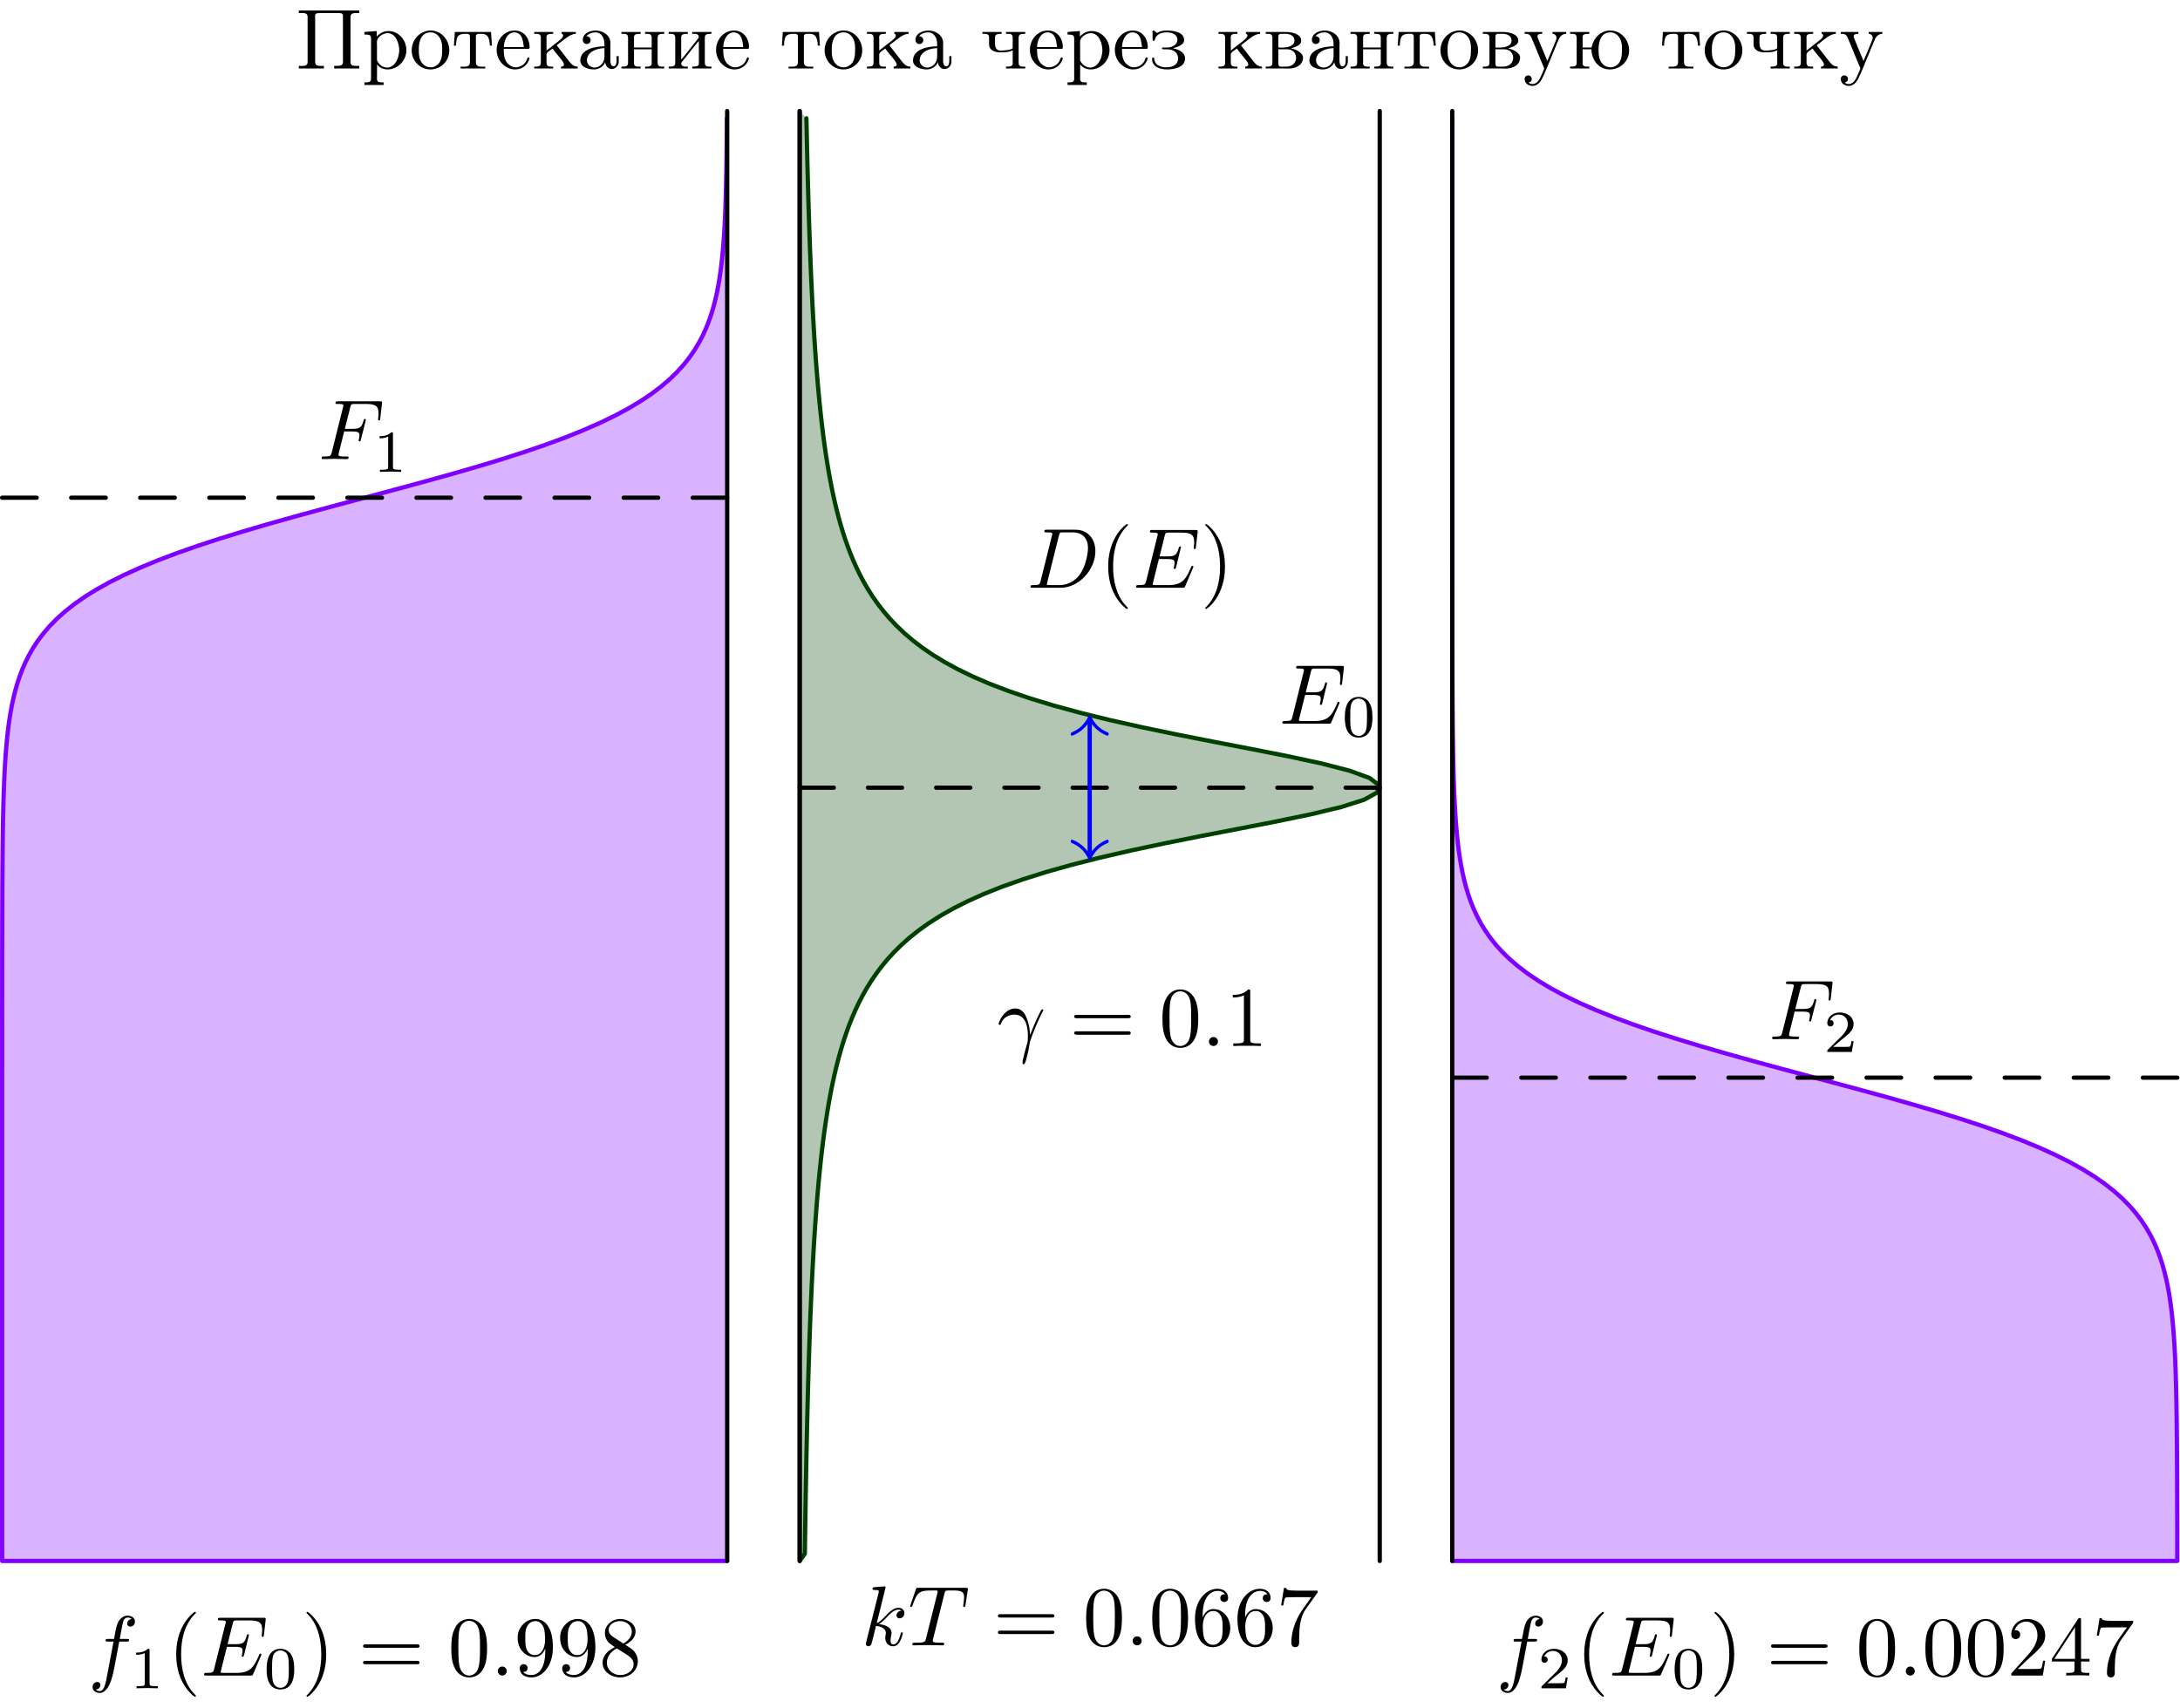 <?xml version='1.0' encoding='UTF-8'?>
<!-- This file was generated by dvisvgm 2.13.1 -->
<svg version='1.1' xmlns='http://www.w3.org/2000/svg' xmlns:xlink='http://www.w3.org/1999/xlink' width='255.618pt' height='200.343pt' viewBox='56.659 236.965 255.618 200.343'>
<defs>
<path id='g2-40' d='M3.298 2.391C3.298 2.361 3.298 2.341 3.128 2.172C1.883 .917 1.564-.966 1.564-2.491C1.564-4.224 1.943-5.958 3.168-7.203C3.298-7.323 3.298-7.342 3.298-7.372C3.298-7.442 3.258-7.472 3.198-7.472C3.098-7.472 2.202-6.795 1.614-5.529C1.106-4.433 .986-3.328 .986-2.491C.986-1.714 1.096-.508 1.644 .618C2.242 1.843 3.098 2.491 3.198 2.491C3.258 2.491 3.298 2.461 3.298 2.391Z'/>
<path id='g2-41' d='M2.879-2.491C2.879-3.268 2.77-4.473 2.222-5.599C1.624-6.824 .767-7.472 .667-7.472C.608-7.472 .568-7.432 .568-7.372C.568-7.342 .568-7.323 .757-7.143C1.733-6.157 2.301-4.573 2.301-2.491C2.301-.787 1.933 .966 .697 2.222C.568 2.341 .568 2.361 .568 2.391C.568 2.451 .608 2.491 .667 2.491C.767 2.491 1.664 1.813 2.252 .548C2.76-.548 2.879-1.654 2.879-2.491Z'/>
<path id='g2-48' d='M4.583-3.188C4.583-3.985 4.533-4.782 4.184-5.519C3.726-6.476 2.909-6.635 2.491-6.635C1.893-6.635 1.166-6.376 .757-5.45C.438-4.762 .389-3.985 .389-3.188C.389-2.441 .428-1.544 .837-.787C1.265 .02 1.993 .219 2.481 .219C3.019 .219 3.776 .01 4.214-.936C4.533-1.624 4.583-2.401 4.583-3.188ZM2.481 0C2.092 0 1.504-.249 1.325-1.205C1.215-1.803 1.215-2.72 1.215-3.308C1.215-3.945 1.215-4.603 1.295-5.141C1.484-6.326 2.232-6.416 2.481-6.416C2.809-6.416 3.467-6.237 3.656-5.25C3.756-4.692 3.756-3.935 3.756-3.308C3.756-2.56 3.756-1.883 3.646-1.245C3.497-.299 2.929 0 2.481 0Z'/>
<path id='g2-49' d='M2.929-6.376C2.929-6.615 2.929-6.635 2.7-6.635C2.082-5.998 1.205-5.998 .887-5.998V-5.689C1.086-5.689 1.674-5.689 2.192-5.948V-.787C2.192-.428 2.162-.309 1.265-.309H.946V0C1.295-.03 2.162-.03 2.56-.03S3.826-.03 4.174 0V-.309H3.856C2.959-.309 2.929-.418 2.929-.787V-6.376Z'/>
<path id='g2-50' d='M1.265-.767L2.321-1.793C3.875-3.168 4.473-3.706 4.473-4.702C4.473-5.838 3.577-6.635 2.361-6.635C1.235-6.635 .498-5.719 .498-4.832C.498-4.274 .996-4.274 1.026-4.274C1.196-4.274 1.544-4.394 1.544-4.802C1.544-5.061 1.365-5.32 1.016-5.32C.936-5.32 .917-5.32 .887-5.31C1.116-5.958 1.654-6.326 2.232-6.326C3.138-6.326 3.567-5.519 3.567-4.702C3.567-3.905 3.068-3.118 2.521-2.501L.608-.369C.498-.259 .498-.239 .498 0H4.194L4.473-1.733H4.224C4.174-1.435 4.105-.996 4.005-.847C3.935-.767 3.278-.767 3.059-.767H1.265Z'/>
<path id='g2-52' d='M2.929-1.644V-.777C2.929-.418 2.909-.309 2.172-.309H1.963V0C2.371-.03 2.889-.03 3.308-.03S4.254-.03 4.663 0V-.309H4.453C3.716-.309 3.696-.418 3.696-.777V-1.644H4.692V-1.953H3.696V-6.486C3.696-6.685 3.696-6.745 3.537-6.745C3.447-6.745 3.417-6.745 3.337-6.625L.279-1.953V-1.644H2.929ZM2.989-1.953H.558L2.989-5.669V-1.953Z'/>
<path id='g2-54' d='M1.315-3.268V-3.507C1.315-6.027 2.55-6.386 3.059-6.386C3.298-6.386 3.716-6.326 3.935-5.988C3.786-5.988 3.387-5.988 3.387-5.539C3.387-5.23 3.626-5.081 3.846-5.081C4.005-5.081 4.304-5.171 4.304-5.559C4.304-6.157 3.866-6.635 3.039-6.635C1.763-6.635 .418-5.35 .418-3.148C.418-.488 1.574 .219 2.501 .219C3.606 .219 4.553-.717 4.553-2.032C4.553-3.298 3.666-4.254 2.56-4.254C1.883-4.254 1.514-3.746 1.315-3.268ZM2.501-.06C1.873-.06 1.574-.658 1.514-.807C1.335-1.275 1.335-2.072 1.335-2.252C1.335-3.029 1.654-4.025 2.55-4.025C2.71-4.025 3.168-4.025 3.477-3.407C3.656-3.039 3.656-2.531 3.656-2.042C3.656-1.564 3.656-1.066 3.487-.707C3.188-.11 2.73-.06 2.501-.06Z'/>
<path id='g2-55' d='M4.742-6.067C4.832-6.187 4.832-6.207 4.832-6.416H2.411C1.196-6.416 1.176-6.545 1.136-6.735H.887L.558-4.682H.807C.837-4.842 .927-5.469 1.056-5.589C1.126-5.649 1.903-5.649 2.032-5.649H4.095C3.985-5.489 3.198-4.403 2.979-4.075C2.082-2.73 1.753-1.345 1.753-.329C1.753-.229 1.753 .219 2.212 .219S2.67-.229 2.67-.329V-.837C2.67-1.385 2.7-1.933 2.78-2.471C2.819-2.7 2.959-3.557 3.397-4.174L4.742-6.067Z'/>
<path id='g2-56' d='M1.624-4.553C1.166-4.852 1.126-5.191 1.126-5.36C1.126-5.968 1.773-6.386 2.481-6.386C3.208-6.386 3.846-5.868 3.846-5.151C3.846-4.583 3.457-4.105 2.859-3.756L1.624-4.553ZM3.078-3.606C3.796-3.975 4.284-4.493 4.284-5.151C4.284-6.067 3.397-6.635 2.491-6.635C1.494-6.635 .687-5.898 .687-4.971C.687-4.792 .707-4.344 1.126-3.875C1.235-3.756 1.604-3.507 1.853-3.337C1.275-3.049 .418-2.491 .418-1.504C.418-.448 1.435 .219 2.481 .219C3.606 .219 4.553-.608 4.553-1.674C4.553-2.032 4.443-2.481 4.065-2.899C3.875-3.108 3.716-3.208 3.078-3.606ZM2.082-3.188L3.308-2.411C3.587-2.222 4.055-1.923 4.055-1.315C4.055-.578 3.308-.06 2.491-.06C1.634-.06 .917-.677 .917-1.504C.917-2.082 1.235-2.72 2.082-3.188Z'/>
<path id='g2-57' d='M3.656-3.168V-2.849C3.656-.518 2.62-.06 2.042-.06C1.873-.06 1.335-.08 1.066-.418C1.504-.418 1.584-.707 1.584-.877C1.584-1.186 1.345-1.335 1.126-1.335C.966-1.335 .667-1.245 .667-.857C.667-.189 1.205 .219 2.052 .219C3.337 .219 4.553-1.136 4.553-3.278C4.553-5.958 3.407-6.635 2.521-6.635C1.973-6.635 1.484-6.456 1.056-6.007C.648-5.559 .418-5.141 .418-4.394C.418-3.148 1.295-2.172 2.411-2.172C3.019-2.172 3.427-2.59 3.656-3.168ZM2.421-2.401C2.262-2.401 1.803-2.401 1.494-3.029C1.315-3.397 1.315-3.895 1.315-4.384C1.315-4.922 1.315-5.39 1.524-5.758C1.793-6.257 2.172-6.386 2.521-6.386C2.979-6.386 3.308-6.047 3.477-5.599C3.597-5.28 3.636-4.653 3.636-4.194C3.636-3.367 3.298-2.401 2.421-2.401Z'/>
<path id='g2-61' d='M6.844-3.258C6.994-3.258 7.183-3.258 7.183-3.457S6.994-3.656 6.854-3.656H.887C.747-3.656 .558-3.656 .558-3.457S.747-3.258 .897-3.258H6.844ZM6.854-1.325C6.994-1.325 7.183-1.325 7.183-1.524S6.994-1.724 6.844-1.724H.897C.747-1.724 .558-1.724 .558-1.524S.747-1.325 .887-1.325H6.854Z'/>
<path id='g3-48' d='M3.599-2.225C3.599-2.992 3.508-3.543 3.187-4.031C2.971-4.352 2.538-4.631 1.981-4.631C.363-4.631 .363-2.727 .363-2.225S.363 .139 1.981 .139S3.599-1.723 3.599-2.225ZM1.981-.056C1.66-.056 1.234-.244 1.095-.816C.997-1.227 .997-1.799 .997-2.315C.997-2.824 .997-3.354 1.102-3.738C1.248-4.289 1.695-4.435 1.981-4.435C2.357-4.435 2.72-4.205 2.845-3.801C2.957-3.424 2.964-2.922 2.964-2.315C2.964-1.799 2.964-1.283 2.873-.844C2.734-.209 2.26-.056 1.981-.056Z'/>
<path id='g3-49' d='M2.336-4.435C2.336-4.624 2.322-4.631 2.127-4.631C1.681-4.191 1.046-4.184 .76-4.184V-3.933C.928-3.933 1.388-3.933 1.771-4.129V-.572C1.771-.342 1.771-.251 1.074-.251H.809V0C.934-.007 1.792-.028 2.05-.028C2.267-.028 3.145-.007 3.299 0V-.251H3.034C2.336-.251 2.336-.342 2.336-.572V-4.435Z'/>
<path id='g3-50' d='M3.522-1.269H3.285C3.264-1.116 3.194-.704 3.103-.635C3.048-.593 2.511-.593 2.413-.593H1.13C1.862-1.241 2.106-1.437 2.525-1.764C3.041-2.176 3.522-2.608 3.522-3.271C3.522-4.115 2.783-4.631 1.89-4.631C1.025-4.631 .439-4.024 .439-3.382C.439-3.027 .739-2.992 .809-2.992C.976-2.992 1.179-3.11 1.179-3.361C1.179-3.487 1.13-3.731 .767-3.731C.983-4.226 1.458-4.38 1.785-4.38C2.483-4.38 2.845-3.836 2.845-3.271C2.845-2.664 2.413-2.183 2.19-1.932L.509-.272C.439-.209 .439-.195 .439 0H3.313L3.522-1.269Z'/>
<path id='g1-13' d='M.408-2.531C.797-3.676 1.883-3.686 1.993-3.686C3.497-3.686 3.606-1.943 3.606-1.156C3.606-.548 3.557-.379 3.487-.179C3.268 .548 2.969 1.704 2.969 1.963C2.969 2.072 3.019 2.142 3.098 2.142C3.228 2.142 3.308 1.923 3.417 1.544C3.646 .707 3.746 .139 3.786-.169C3.806-.299 3.826-.428 3.866-.558C4.184-1.544 4.822-3.029 5.22-3.816C5.29-3.935 5.41-4.154 5.41-4.194C5.41-4.294 5.31-4.294 5.29-4.294C5.26-4.294 5.2-4.294 5.171-4.224C4.653-3.278 4.254-2.281 3.856-1.275C3.846-1.584 3.836-2.341 3.447-3.308C3.208-3.915 2.809-4.403 2.122-4.403C.877-4.403 .179-2.889 .179-2.58C.179-2.481 .269-2.481 .369-2.481L.408-2.531Z'/>
<path id='g1-58' d='M1.913-.528C1.913-.817 1.674-1.056 1.385-1.056S.857-.817 .857-.528S1.096 0 1.385 0S1.913-.239 1.913-.528Z'/>
<path id='g1-68' d='M1.584-.777C1.484-.389 1.465-.309 .677-.309C.508-.309 .399-.309 .399-.12C.399 0 .488 0 .677 0H3.975C6.047 0 8.01-2.102 8.01-4.284C8.01-5.689 7.163-6.804 5.669-6.804H2.321C2.132-6.804 2.022-6.804 2.022-6.615C2.022-6.496 2.112-6.496 2.311-6.496C2.441-6.496 2.62-6.486 2.74-6.476C2.899-6.456 2.959-6.426 2.959-6.316C2.959-6.276 2.949-6.247 2.919-6.127L1.584-.777ZM3.736-6.117C3.826-6.466 3.846-6.496 4.274-6.496H5.34C6.316-6.496 7.143-5.968 7.143-4.653C7.143-4.164 6.944-2.531 6.097-1.435C5.808-1.066 5.021-.309 3.796-.309H2.67C2.531-.309 2.511-.309 2.451-.319C2.351-.329 2.321-.339 2.321-.418C2.321-.448 2.321-.468 2.371-.648L3.736-6.117Z'/>
<path id='g1-69' d='M7.054-2.321C7.073-2.371 7.103-2.441 7.103-2.461C7.103-2.471 7.103-2.57 6.984-2.57C6.894-2.57 6.874-2.511 6.854-2.451C6.207-.976 5.838-.309 4.134-.309H2.68C2.54-.309 2.521-.309 2.461-.319C2.361-.329 2.331-.339 2.331-.418C2.331-.448 2.331-.468 2.381-.648L3.059-3.367H4.045C4.892-3.367 4.892-3.158 4.892-2.909C4.892-2.839 4.892-2.72 4.822-2.421C4.802-2.371 4.792-2.341 4.792-2.311C4.792-2.262 4.832-2.202 4.922-2.202C5.001-2.202 5.031-2.252 5.071-2.401L5.639-4.732C5.639-4.792 5.589-4.842 5.519-4.842C5.43-4.842 5.41-4.782 5.38-4.663C5.171-3.905 4.991-3.676 4.075-3.676H3.138L3.736-6.077C3.826-6.426 3.836-6.466 4.274-6.466H5.679C6.894-6.466 7.193-6.177 7.193-5.36C7.193-5.121 7.193-5.101 7.153-4.832C7.153-4.772 7.143-4.702 7.143-4.653S7.173-4.533 7.263-4.533C7.372-4.533 7.382-4.593 7.402-4.782L7.601-6.506C7.631-6.775 7.582-6.775 7.333-6.775H2.301C2.102-6.775 2.002-6.775 2.002-6.575C2.002-6.466 2.092-6.466 2.281-6.466C2.65-6.466 2.929-6.466 2.929-6.286C2.929-6.247 2.929-6.227 2.879-6.047L1.564-.777C1.465-.389 1.445-.309 .658-.309C.488-.309 .379-.309 .379-.12C.379 0 .468 0 .658 0H5.828C6.057 0 6.067-.01 6.137-.169L7.054-2.321Z'/>
<path id='g1-70' d='M3.019-3.238H3.985C4.732-3.238 4.812-3.078 4.812-2.79C4.812-2.72 4.812-2.6 4.742-2.301C4.722-2.252 4.712-2.212 4.712-2.192C4.712-2.112 4.772-2.072 4.832-2.072C4.932-2.072 4.932-2.102 4.981-2.281L5.529-4.443C5.559-4.553 5.559-4.573 5.559-4.603C5.559-4.623 5.539-4.712 5.44-4.712S5.33-4.663 5.29-4.503C5.081-3.726 4.852-3.547 4.005-3.547H3.098L3.736-6.077C3.826-6.426 3.836-6.466 4.274-6.466H5.589C6.814-6.466 7.044-6.137 7.044-5.37C7.044-5.141 7.044-5.101 7.014-4.832C6.994-4.702 6.994-4.682 6.994-4.653C6.994-4.603 7.024-4.533 7.113-4.533C7.223-4.533 7.233-4.593 7.253-4.782L7.452-6.506C7.482-6.775 7.432-6.775 7.183-6.775H2.301C2.102-6.775 2.002-6.775 2.002-6.575C2.002-6.466 2.092-6.466 2.281-6.466C2.65-6.466 2.929-6.466 2.929-6.286C2.929-6.247 2.929-6.227 2.879-6.047L1.564-.777C1.465-.389 1.445-.309 .658-.309C.488-.309 .379-.309 .379-.12C.379 0 .498 0 .528 0C.817 0 1.554-.03 1.843-.03C2.172-.03 2.999 0 3.328 0C3.417 0 3.537 0 3.537-.189C3.537-.269 3.477-.289 3.477-.299C3.447-.309 3.427-.309 3.198-.309C2.979-.309 2.929-.309 2.68-.329C2.391-.359 2.361-.399 2.361-.528C2.361-.548 2.361-.608 2.401-.757L3.019-3.238Z'/>
<path id='g1-84' d='M4.254-6.047C4.324-6.326 4.364-6.386 4.483-6.416C4.573-6.436 4.902-6.436 5.111-6.436C6.117-6.436 6.565-6.396 6.565-5.619C6.565-5.469 6.526-5.081 6.486-4.822C6.476-4.782 6.456-4.663 6.456-4.633C6.456-4.573 6.486-4.503 6.575-4.503C6.685-4.503 6.705-4.583 6.725-4.732L6.994-6.466C7.004-6.506 7.014-6.605 7.014-6.635C7.014-6.745 6.914-6.745 6.745-6.745H1.215C.976-6.745 .966-6.735 .897-6.545L.299-4.792C.289-4.772 .239-4.633 .239-4.613C.239-4.553 .289-4.503 .359-4.503C.458-4.503 .468-4.553 .528-4.712C1.066-6.257 1.325-6.436 2.8-6.436H3.188C3.467-6.436 3.467-6.396 3.467-6.316C3.467-6.257 3.437-6.137 3.427-6.107L2.092-.787C2.002-.418 1.973-.309 .907-.309C.548-.309 .488-.309 .488-.12C.488 0 .598 0 .658 0C.927 0 1.205-.02 1.474-.02C1.753-.02 2.042-.03 2.321-.03S2.879-.02 3.148-.02C3.437-.02 3.736 0 4.015 0C4.115 0 4.234 0 4.234-.199C4.234-.309 4.154-.309 3.895-.309C3.646-.309 3.517-.309 3.258-.329C2.969-.359 2.889-.389 2.889-.548C2.889-.558 2.889-.608 2.929-.757L4.254-6.047Z'/>
<path id='g1-102' d='M3.656-3.985H4.513C4.712-3.985 4.812-3.985 4.812-4.184C4.812-4.294 4.712-4.294 4.543-4.294H3.716L3.925-5.43C3.965-5.639 4.105-6.346 4.164-6.466C4.254-6.655 4.423-6.804 4.633-6.804C4.672-6.804 4.932-6.804 5.121-6.625C4.682-6.585 4.583-6.237 4.583-6.087C4.583-5.858 4.762-5.738 4.951-5.738C5.21-5.738 5.499-5.958 5.499-6.336C5.499-6.795 5.041-7.024 4.633-7.024C4.294-7.024 3.666-6.844 3.367-5.858C3.308-5.649 3.278-5.549 3.039-4.294H2.351C2.162-4.294 2.052-4.294 2.052-4.105C2.052-3.985 2.142-3.985 2.331-3.985H2.989L2.242-.05C2.062 .917 1.893 1.823 1.375 1.823C1.335 1.823 1.086 1.823 .897 1.644C1.355 1.614 1.445 1.255 1.445 1.106C1.445 .877 1.265 .757 1.076 .757C.817 .757 .528 .976 .528 1.355C.528 1.803 .966 2.042 1.375 2.042C1.923 2.042 2.321 1.455 2.501 1.076C2.819 .448 3.049-.757 3.059-.827L3.656-3.985Z'/>
<path id='g1-107' d='M2.859-6.804C2.859-6.814 2.859-6.914 2.73-6.914C2.501-6.914 1.773-6.834 1.514-6.814C1.435-6.804 1.325-6.795 1.325-6.615C1.325-6.496 1.415-6.496 1.564-6.496C2.042-6.496 2.062-6.426 2.062-6.326L2.032-6.127L.588-.389C.548-.249 .548-.229 .548-.169C.548 .06 .747 .11 .837 .11C.966 .11 1.116 .02 1.176-.1C1.225-.189 1.674-2.032 1.733-2.281C2.072-2.252 2.889-2.092 2.889-1.435C2.889-1.365 2.889-1.325 2.859-1.225C2.839-1.106 2.819-.986 2.819-.877C2.819-.289 3.218 .11 3.736 .11C4.035 .11 4.304-.05 4.523-.418C4.772-.857 4.882-1.405 4.882-1.425C4.882-1.524 4.792-1.524 4.762-1.524C4.663-1.524 4.653-1.484 4.623-1.345C4.423-.618 4.194-.11 3.756-.11C3.567-.11 3.437-.219 3.437-.578C3.437-.747 3.477-.976 3.517-1.136C3.557-1.305 3.557-1.345 3.557-1.445C3.557-2.092 2.929-2.381 2.082-2.491C2.391-2.67 2.71-2.989 2.939-3.228C3.417-3.756 3.875-4.184 4.364-4.184C4.423-4.184 4.433-4.184 4.453-4.174C4.573-4.154 4.583-4.154 4.663-4.095C4.682-4.085 4.682-4.075 4.702-4.055C4.224-4.025 4.134-3.636 4.134-3.517C4.134-3.357 4.244-3.168 4.513-3.168C4.772-3.168 5.061-3.387 5.061-3.776C5.061-4.075 4.832-4.403 4.384-4.403C4.105-4.403 3.646-4.324 2.929-3.527C2.59-3.148 2.202-2.75 1.823-2.6L2.859-6.804Z'/>
<path id='g0-207' d='M.329-6.814V-6.506C.458-6.506 .588-6.516 .707-6.516C1.066-6.516 1.355-6.466 1.355-6.067V-.747C1.355-.369 1.026-.309 .687-.309C.558-.309 .438-.319 .329-.319V-.01H3.268V-.319C3.148-.319 3.019-.309 2.899-.309C2.55-.309 2.242-.359 2.242-.747V-5.988C2.242-6.047 2.232-6.107 2.232-6.167C2.232-6.466 2.421-6.506 2.76-6.506H5.151C5.34-6.486 5.499-6.456 5.499-6.167V-.757C5.499-.359 5.161-.319 4.782-.319H4.473V-.01H7.412V-.319C7.293-.319 7.163-.309 7.044-.309C6.695-.309 6.386-.359 6.386-.747V-6.067C6.386-6.456 6.705-6.516 7.044-6.516C7.173-6.516 7.303-6.506 7.412-6.506V-6.814H.329Z'/>
<path id='g0-224' d='M1.116-3.796C1.365-4.105 1.803-4.244 2.172-4.244C2.909-4.244 3.238-3.577 3.238-2.869V-2.61C2.092-2.61 .408-2.252 .408-.946V-.867C.488-.1 1.455 .1 2.022 .1C2.531 .1 3.178-.239 3.308-.747H3.318C3.377-.319 3.646 .05 4.095 .05C4.503 .05 4.862-.279 4.912-.727V-1.455H4.663V-.946C4.663-.677 4.613-.269 4.304-.269C3.985-.269 3.935-.658 3.935-.927V-2.59C3.935-2.72 3.945-2.839 3.945-2.969C3.945-3.935 3.039-4.463 2.212-4.463C1.584-4.463 .697-4.154 .697-3.357C.697-3.068 .907-2.879 1.166-2.879C1.445-2.879 1.614-3.098 1.614-3.337C1.614-3.626 1.385-3.796 1.116-3.796ZM3.238-2.401V-1.395C3.238-.707 2.76-.159 2.112-.12H2.072C1.604-.12 1.186-.488 1.186-.966V-1.016C1.255-2.022 2.381-2.371 3.238-2.401Z'/>
<path id='g0-226' d='M.269-4.294V-4.075H.498C.787-4.075 1.046-4.035 1.046-3.616V-.677C1.046-.249 .777-.229 .269-.229V-.01H2.451C2.61-.01 2.78 0 2.939 0C3.646 0 4.643-.309 4.643-1.325C4.563-1.953 3.636-2.311 3.228-2.361C3.537-2.501 4.423-2.64 4.423-3.278C4.423-4.115 3.218-4.294 2.61-4.294H.269ZM1.743-2.262H2.78C3.437-2.262 3.826-1.813 3.826-1.255C3.826-.638 3.308-.229 2.69-.229H2.012C1.773-.259 1.743-.379 1.743-.677V-2.262ZM1.743-2.471V-3.716C1.743-3.915 1.793-4.045 1.993-4.075H2.6C3.098-4.075 3.636-3.856 3.636-3.278C3.636-2.56 2.63-2.461 2.271-2.461C2.092-2.461 1.913-2.471 1.743-2.471Z'/>
<path id='g0-229' d='M1.116-2.311H3.985C4.095-2.311 4.144-2.381 4.144-2.491C4.144-3.547 3.497-4.463 2.381-4.463C1.156-4.463 .279-3.377 .279-2.192C.279-1.275 .787-.458 1.664-.06C1.893 .04 2.162 .1 2.411 .1H2.441C3.208 .1 3.846-.329 4.115-1.096C4.125-1.126 4.125-1.166 4.125-1.196C4.125-1.265 4.085-1.315 4.015-1.315C3.866-1.315 3.806-.986 3.746-.877C3.497-.438 3.019-.149 2.501-.149C2.132-.149 1.813-.359 1.544-.628C1.146-1.086 1.116-1.733 1.116-2.311ZM1.126-2.521C1.126-3.288 1.534-4.244 2.351-4.244H2.401C3.377-4.154 3.367-3.118 3.467-2.521H1.126Z'/>
<path id='g0-231' d='M2.66-2.381C3.078-2.521 3.975-2.71 3.975-3.347C3.975-4.374 2.501-4.463 1.943-4.463C1.614-4.463 1.315-4.423 1.016-4.294C.956-4.264 .887-4.204 .817-4.194H.807C.697-4.194 .508-4.463 .379-4.463C.299-4.463 .269-4.374 .269-4.304C.269-4.254 .279-4.214 .279-4.174V-3.427C.279-3.347 .289-3.258 .379-3.238H.399C.548-3.238 .568-3.467 .608-3.577C.857-4.115 1.435-4.244 1.973-4.244C2.491-4.244 3.188-4.035 3.188-3.377C3.188-2.79 2.56-2.471 2.032-2.471H1.514C1.445-2.471 1.375-2.441 1.375-2.361C1.385-2.262 1.484-2.262 1.564-2.262H1.873C2.511-2.262 3.198-2.082 3.278-1.235C3.278-.399 2.56-.149 1.933-.149C1.345-.149 .667-.309 .508-.956C.448-1.066 .538-1.295 .339-1.295C.239-1.285 .219-1.215 .219-1.136C.219-.169 1.205 .1 1.973 .1C2.829 .1 4.085-.139 4.085-1.196C4.085-1.943 3.268-2.262 2.66-2.381Z'/>
<path id='g0-232' d='M.249-4.294V-4.075H.478C.767-4.075 1.026-4.035 1.026-3.616V-.677C1.026-.249 .757-.229 .249-.229V-.01H2.501V-.229H2.321C2.032-.229 1.724-.259 1.724-.628C1.733-.717 1.823-.787 1.873-.857L2.262-1.345C2.78-1.973 3.248-2.65 3.796-3.248V-.667C3.796-.329 3.656-.229 3.019-.229V-.01H5.27V-.229H5.041C4.762-.229 4.493-.269 4.493-.677V-3.616C4.493-4.045 4.752-4.075 5.27-4.075V-4.294H3.019V-4.075H3.198C3.487-4.075 3.796-4.045 3.796-3.676C3.786-3.587 3.696-3.517 3.646-3.447L3.258-2.959C2.74-2.331 2.271-1.654 1.724-1.056V-3.636C1.724-3.975 1.863-4.075 2.501-4.075V-4.294H.249Z'/>
<path id='g0-234' d='M.259-4.294V-4.075H.488C.777-4.075 1.036-4.035 1.036-3.616V-.677C1.036-.249 .767-.229 .259-.229V-.01H2.481V-.229H2.271C1.973-.229 1.704-.269 1.704-.687V-1.674C1.704-1.903 2.162-2.152 2.411-2.351C2.511-2.182 2.66-2.022 2.78-1.863C3.108-1.445 3.756-.777 3.756-.458C3.756-.319 3.606-.229 3.397-.229V-.01H5.36V-.229C4.852-.239 4.603-.528 4.254-.976L3.059-2.521C3.009-2.58 2.919-2.67 2.919-2.72C2.919-2.79 3.258-3.019 3.407-3.128C3.915-3.527 4.543-4.075 5.141-4.075V-4.294H3.477V-4.075C3.597-4.035 3.656-3.985 3.656-3.885C3.656-3.756 3.547-3.606 3.467-3.527L3.387-3.447C3.168-3.248 2.919-3.068 2.68-2.889C2.351-2.63 2.032-2.361 1.704-2.122V-3.437C1.704-3.497 1.694-3.577 1.694-3.646C1.694-4.065 2.012-4.075 2.481-4.075V-4.294H.259Z'/>
<path id='g0-237' d='M.249-4.294V-4.075H.478C.767-4.075 1.026-4.035 1.026-3.616V-.677C1.026-.249 .757-.229 .249-.229V-.01H2.501V-.229H2.262C1.973-.229 1.714-.269 1.714-.667C1.714-.747 1.724-.827 1.724-.887V-2.262H3.796V-.887C3.796-.827 3.806-.747 3.806-.667C3.806-.229 3.487-.229 3.019-.229V-.01H5.27V-.229H5.041C4.762-.229 4.493-.269 4.493-.677V-3.616C4.493-4.045 4.752-4.075 5.27-4.075V-4.294H3.019V-4.075H3.228C3.517-4.075 3.796-4.035 3.796-3.646V-2.471H1.724V-3.646C1.724-3.975 1.843-4.075 2.501-4.075V-4.294H.249Z'/>
<path id='g0-238' d='M2.341-4.463C1.086-4.334 .279-3.278 .279-2.122C.279-.996 1.166 .1 2.491 .1C3.686 .1 4.692-.877 4.692-2.132C4.692-3.318 3.796-4.473 2.471-4.473C2.431-4.473 2.381-4.463 2.341-4.463ZM1.116-1.893V-2.331C1.116-3.088 1.355-4.244 2.481-4.244C3.288-4.244 3.746-3.567 3.836-2.809C3.856-2.59 3.856-2.381 3.856-2.162C3.856-1.514 3.786-.707 3.148-.339C2.949-.209 2.73-.149 2.501-.149C1.773-.149 1.265-.717 1.156-1.494C1.136-1.624 1.136-1.763 1.116-1.893Z'/>
<path id='g0-240' d='M.269-4.294V-3.985H.458C.757-3.985 1.046-3.955 1.046-3.557V1.215C1.046 1.574 .787 1.614 .498 1.614H.269V1.923H2.521V1.614H2.281C1.983 1.614 1.743 1.574 1.743 1.215L1.753-.508C1.983-.1 2.54 .1 2.969 .1C4.204 .1 5.191-.956 5.191-2.162C5.191-3.357 4.264-4.403 3.098-4.403C2.55-4.403 2.072-4.164 1.714-3.756V-4.403L.269-4.294ZM4.344-1.983C4.294-1.255 3.905-.209 2.999-.12H2.939C2.511-.12 2.122-.359 1.883-.717C1.803-.827 1.743-.927 1.743-1.066V-2.74C1.743-2.869 1.733-2.999 1.733-3.128C1.733-3.656 2.411-4.154 2.999-4.154C4.005-4.154 4.354-2.849 4.354-2.142C4.354-2.092 4.354-2.032 4.344-1.983Z'/>
<path id='g0-242' d='M.359-4.294L.249-2.69H.498C.508-3.059 .538-3.557 .737-3.806C.927-4.025 1.245-4.075 1.524-4.075H1.714C1.953-4.075 2.132-4.055 2.132-3.696V-.727C2.132-.279 1.763-.219 1.395-.219C1.275-.219 1.146-.229 1.036-.229V-.01H3.925V-.229C3.796-.229 3.676-.219 3.547-.219C3.168-.219 2.829-.279 2.829-.727V-3.696C2.829-3.905 2.829-4.075 3.248-4.075H3.437C4.065-4.075 4.413-3.875 4.463-2.69H4.712L4.603-4.294H.359Z'/>
<path id='g0-243' d='M.189-4.294V-4.075H.329C.907-4.075 .936-3.716 1.225-3.068C1.514-2.401 1.773-1.724 2.052-1.056L2.381-.279C2.411-.199 2.481-.09 2.481 0C2.481 .01 2.471 .03 2.471 .04C2.401 .249 2.301 .448 2.212 .648C2.012 1.136 1.724 1.813 1.106 1.813C.956 1.813 .757 1.753 .638 1.634C.827 1.604 1.026 1.494 1.026 1.215C1.026 .986 .877 .847 .667 .797C.339 .797 .189 .976 .189 1.225C.189 1.743 .667 2.032 1.106 2.032C1.853 2.032 2.202 1.305 2.461 .707C3.019-.568 3.517-1.863 4.065-3.148C4.234-3.577 4.463-4.075 5.061-4.075V-4.294H3.457V-4.075C3.726-4.075 3.925-3.866 3.925-3.616C3.925-3.517 3.905-3.427 3.866-3.337C3.577-2.61 3.278-1.873 2.959-1.156C2.929-1.066 2.879-.976 2.859-.887H2.849C2.78-1.116 2.67-1.325 2.58-1.544C2.311-2.202 2.022-2.859 1.763-3.527C1.733-3.606 1.694-3.686 1.694-3.776V-3.826C1.733-4.075 2.062-4.075 2.252-4.075V-4.294H.189Z'/>
<path id='g0-247' d='M.249-4.294V-4.075H.438C.747-4.075 1.026-4.045 1.026-3.626V-2.979C1.026-2.79 1.026-2.6 1.126-2.431C1.335-2.062 1.813-1.923 2.212-1.903H2.351C2.829-1.903 3.387-1.913 3.796-2.152V-.857C3.796-.797 3.806-.727 3.806-.658C3.806-.239 3.487-.229 3.019-.229V-.01H5.27V-.229H5.041C4.762-.229 4.493-.269 4.493-.677V-3.616C4.493-4.045 4.752-4.075 5.27-4.075V-4.294H3.019V-4.075H3.258C3.537-4.075 3.796-4.035 3.796-3.646V-2.441C3.796-2.182 2.829-2.112 2.331-2.112S1.714-2.6 1.714-2.969C1.714-3.098 1.724-3.238 1.724-3.357V-3.557C1.724-3.915 1.753-4.075 2.501-4.075V-4.294H.249Z'/>
<path id='g0-254' d='M1.733-2.471V-3.646C1.733-4.005 1.903-4.075 2.511-4.075V-4.294H.259V-4.075H.488C.777-4.075 1.036-4.035 1.036-3.616V-.677C1.036-.249 .767-.229 .259-.229V-.01H2.511V-.229H2.271C1.983-.229 1.724-.269 1.724-.667C1.724-.747 1.733-.827 1.733-.887V-2.262H2.77C2.77-1.146 3.497 .1 4.932 .1C6.097 .1 7.183-.807 7.183-2.132C7.183-3.318 6.296-4.463 4.951-4.463C3.866-4.463 3.019-3.597 2.809-2.56C2.79-2.491 2.76-2.471 2.68-2.471H1.733ZM3.606-1.893V-2.331C3.606-3.088 3.846-4.244 4.971-4.244C5.778-4.244 6.237-3.567 6.326-2.809C6.346-2.59 6.346-2.381 6.346-2.162C6.346-1.514 6.276-.707 5.639-.339C5.44-.209 5.22-.149 4.991-.149C4.264-.149 3.756-.717 3.646-1.494C3.626-1.624 3.626-1.763 3.606-1.893Z'/>
</defs>
<g id='page1'>
<use x='91.372' y='245.007' xlink:href='#g0-207'/>
<use x='99.119' y='245.007' xlink:href='#g0-240'/>
<use x='104.652' y='245.007' xlink:href='#g0-238'/>
<use x='109.632' y='245.007' xlink:href='#g0-242'/>
<use x='114.613' y='245.007' xlink:href='#g0-229'/>
<use x='119.039' y='245.007' xlink:href='#g0-234'/>
<use x='124.296' y='245.007' xlink:href='#g0-224'/>
<use x='129.276' y='245.007' xlink:href='#g0-237'/>
<use x='134.81' y='245.007' xlink:href='#g0-232'/>
<use x='140.343' y='245.007' xlink:href='#g0-229'/>
<use x='148.09' y='245.007' xlink:href='#g0-242'/>
<use x='153.07' y='245.007' xlink:href='#g0-238'/>
<use x='158.05' y='245.007' xlink:href='#g0-234'/>
<use x='163.307' y='245.007' xlink:href='#g0-224'/>
<use x='171.607' y='245.007' xlink:href='#g0-247'/>
<use x='177.141' y='245.007' xlink:href='#g0-229'/>
<use x='181.567' y='245.007' xlink:href='#g0-240'/>
<use x='187.101' y='245.007' xlink:href='#g0-229'/>
<use x='191.527' y='245.007' xlink:href='#g0-231'/>
<use x='199.274' y='245.007' xlink:href='#g0-234'/>
<use x='204.808' y='245.007' xlink:href='#g0-226'/>
<use x='209.788' y='245.007' xlink:href='#g0-224'/>
<use x='214.768' y='245.007' xlink:href='#g0-237'/>
<use x='220.301' y='245.007' xlink:href='#g0-242'/>
<use x='225.282' y='245.007' xlink:href='#g0-238'/>
<use x='230.262' y='245.007' xlink:href='#g0-226'/>
<use x='235.242' y='245.007' xlink:href='#g0-243'/>
<use x='240.498' y='245.007' xlink:href='#g0-254'/>
<use x='251.289' y='245.007' xlink:href='#g0-242'/>
<use x='256.269' y='245.007' xlink:href='#g0-238'/>
<use x='261.249' y='245.007' xlink:href='#g0-247'/>
<use x='266.782' y='245.007' xlink:href='#g0-234'/>
<use x='272.316' y='245.007' xlink:href='#g0-243'/>
<g transform='matrix(0.996 0 0 0.996 56.659 236.965)'>
<path d='M 85.609 183.793L 0.251 183.793L 0.251 182.94L 0.251 182.086L 0.251 181.233L 0.251 180.379L 0.251 179.525L 0.251 178.672L 0.251 177.818L 0.251 176.965L 0.251 176.111L 0.251 175.257L 0.251 174.404L 0.251 173.55L 0.251 172.697L 0.251 171.843L 0.251 170.99L 0.251 170.136L 0.251 169.282L 0.251 168.429L 0.251 167.575L 0.251 166.722L 0.251 165.868L 0.251 165.014L 0.251 164.161L 0.251 163.307L 0.251 162.454L 0.251 161.6L 0.251 160.747L 0.251 159.893L 0.251 159.039L 0.251 158.186L 0.251 157.332L 0.251 156.479L 0.251 155.625L 0.251 154.771L 0.251 153.918L 0.251 153.064L 0.251 152.211L 0.251 151.357L 0.251 150.504L 0.251 149.65L 0.251 148.796L 0.251 147.943L 0.251 147.089L 0.251 146.236L 0.251 145.382L 0.251 144.528L 0.251 143.675L 0.251 142.821L 0.251 141.968L 0.251 141.114L 0.251 140.261L 0.251 139.407L 0.251 138.553L 0.251 137.7L 0.251 136.846L 0.251 135.993L 0.251 135.139L 0.251 134.286L 0.251 133.432L 0.251 132.578L 0.251 131.725L 0.251 130.871L 0.251 130.018L 0.251 129.164L 0.251 128.31L 0.251 127.457L 0.251 126.603L 0.252 125.75L 0.252 124.896L 0.252 124.043L 0.252 123.189L 0.252 122.335L 0.252 121.482L 0.253 120.628L 0.253 119.775L 0.253 118.921L 0.253 118.067L 0.254 117.214L 0.254 116.36L 0.255 115.507L 0.255 114.653L 0.256 113.8L 0.257 112.946L 0.258 112.092L 0.259 111.239L 0.26 110.385L 0.262 109.532L 0.264 108.678L 0.266 107.824L 0.268 106.971L 0.271 106.117L 0.274 105.264L 0.278 104.41L 0.283 103.557L 0.288 102.703L 0.294 101.849L 0.301 100.996L 0.309 100.142L 0.318 99.289L 0.329 98.435L 0.341 97.582L 0.356 96.728L 0.373 95.874L 0.393 95.021L 0.415 94.167L 0.442 93.314L 0.473 92.46L 0.509 91.606L 0.55 90.753L 0.598 89.899L 0.654 89.046L 0.719 88.192L 0.795 87.338L 0.882 86.485L 0.983 85.631L 1.1 84.778L 1.236 83.924L 1.394 83.07L 1.576 82.217L 1.786 81.363L 2.029 80.51L 2.31 79.656L 2.634 78.803L 3.008 77.949L 3.437 77.096L 3.93 76.242L 4.496 75.388L 5.144 74.535L 5.884 73.681L 6.726 72.828L 7.683 71.974L 8.765 71.12L 9.986 70.267L 11.357 69.413L 12.888 68.56L 14.59 67.706L 16.469 66.853L 18.532 65.999L 20.779 65.145L 23.207 64.292L 25.81 63.438L 28.574 62.585L 31.48 61.731L 34.506 60.877L 37.623 60.024L 40.798 59.17L 43.997 58.317L 47.184 57.463L 50.324 56.609L 53.383 55.756L 56.332 54.902L 59.146 54.049L 61.804 53.195L 64.292 52.342L 66.6 51.488L 68.724 50.634L 70.664 49.781L 72.424 48.927L 74.011 48.074L 75.434 47.22L 76.704 46.367L 77.831 45.513L 78.829 44.659L 79.708 43.806L 80.48 42.952L 81.157 42.099L 81.749 41.245L 82.266 40.391L 82.716 39.538L 83.107 38.684L 83.447 37.831L 83.742 36.977L 83.997 36.123L 84.218 35.27L 84.409 34.416L 84.574 33.563L 84.717 32.709L 84.84 31.856L 84.946 31.002L 85.038 30.148L 85.117 29.295L 85.185 28.441L 85.244 27.588L 85.295 26.734L 85.338 25.881L 85.376 25.027L 85.408 24.173L 85.436 23.32L 85.46 22.466L 85.481 21.613L 85.499 20.759L 85.514 19.905L 85.528 19.052L 85.539 18.198L 85.549 17.345L 85.557 16.491L 85.564 15.637L 85.571 14.784L 85.576 13.93' fill='none' stroke='#8000ff' stroke-linecap='round' stroke-linejoin='round' stroke-miterlimit='10.037' stroke-width='0.502'/>
</g>
<g transform='matrix(0.996 0 0 0.996 56.659 236.965)'>
<path d='M 170.967 183.793L 256.326 183.793L 256.321 182.94L 256.321 182.086L 256.32 181.233L 256.319 180.379L 256.318 179.525L 256.316 178.672L 256.315 177.818L 256.313 176.965L 256.311 176.111L 256.308 175.257L 256.306 174.404L 256.302 173.55L 256.299 172.697L 256.294 171.843L 256.289 170.99L 256.283 170.136L 256.276 169.282L 256.268 168.429L 256.259 167.575L 256.248 166.722L 256.235 165.868L 256.221 165.014L 256.204 164.161L 256.184 163.307L 256.161 162.454L 256.135 161.6L 256.104 160.747L 256.068 159.893L 256.027 159.039L 255.978 158.186L 255.922 157.332L 255.857 156.479L 255.782 155.625L 255.695 154.771L 255.594 153.918L 255.476 153.064L 255.34 152.211L 255.183 151.357L 255.001 150.504L 254.79 149.65L 254.547 148.796L 254.266 147.943L 253.942 147.089L 253.569 146.236L 253.14 145.382L 252.646 144.528L 252.08 143.675L 251.433 142.821L 250.693 141.968L 249.851 141.114L 248.894 140.261L 247.811 139.407L 246.59 138.553L 245.22 137.7L 243.689 136.846L 241.987 135.993L 240.108 135.139L 238.045 134.286L 235.798 133.432L 233.369 132.578L 230.767 131.725L 228.003 130.871L 225.096 130.018L 222.07 129.164L 218.954 128.31L 215.779 127.457L 212.58 126.603L 209.393 125.75L 206.253 124.896L 203.194 124.043L 200.244 123.189L 197.431 122.335L 194.773 121.482L 192.285 120.628L 189.977 119.775L 187.853 118.921L 185.913 118.067L 184.152 117.214L 182.565 116.36L 181.142 115.507L 179.873 114.653L 178.746 113.8L 177.748 112.946L 176.869 112.092L 176.096 111.239L 175.419 110.385L 174.827 109.532L 174.311 108.678L 173.861 107.824L 173.47 106.971L 173.13 106.117L 172.835 105.264L 172.58 104.41L 172.359 103.557L 172.168 102.703L 172.003 101.849L 171.86 100.996L 171.737 100.142L 171.63 99.289L 171.539 98.435L 171.46 97.582L 171.391 96.728L 171.333 95.874L 171.282 95.021L 171.238 94.167L 171.201 93.314L 171.168 92.46L 171.14 91.606L 171.116 90.753L 171.096 89.899L 171.078 89.046L 171.062 88.192L 171.049 87.338L 171.038 86.485L 171.028 85.631L 171.02 84.778L 171.012 83.924L 171.006 83.07L 171.001 82.217L 170.996 81.363L 170.992 80.51L 170.989 79.656L 170.986 78.803L 170.983 77.949L 170.981 77.096L 170.979 76.242L 170.977 75.388L 170.976 74.535L 170.975 73.681L 170.974 72.828L 170.973 71.974L 170.972 71.12L 170.972 70.267L 170.971 69.413L 170.97 68.56L 170.97 67.706L 170.97 66.853L 170.969 65.999L 170.969 65.145L 170.969 64.292L 170.969 63.438L 170.969 62.585L 170.968 61.731L 170.968 60.877L 170.968 60.024L 170.968 59.17L 170.968 58.317L 170.968 57.463L 170.968 56.609L 170.968 55.756L 170.968 54.902L 170.968 54.049L 170.968 53.195L 170.968 52.342L 170.968 51.488L 170.968 50.634L 170.968 49.781L 170.968 48.927L 170.968 48.074L 170.968 47.22L 170.968 46.367L 170.968 45.513L 170.968 44.659L 170.968 43.806L 170.968 42.952L 170.968 42.099L 170.967 41.245L 170.967 40.391L 170.967 39.538L 170.967 38.684L 170.967 37.831L 170.967 36.977L 170.967 36.123L 170.967 35.27L 170.967 34.416L 170.967 33.563L 170.967 32.709L 170.967 31.856L 170.967 31.002L 170.967 30.148L 170.967 29.295L 170.967 28.441L 170.967 27.588L 170.967 26.734L 170.967 25.881L 170.967 25.027L 170.967 24.173L 170.967 23.32L 170.967 22.466L 170.967 21.613L 170.967 20.759L 170.967 19.905L 170.967 19.052L 170.967 18.198L 170.967 17.345L 170.967 16.491L 170.967 15.637L 170.967 14.784L 170.967 13.93' fill='none' stroke='#8000ff' stroke-linecap='round' stroke-linejoin='round' stroke-miterlimit='10.037' stroke-width='0.502'/>
</g>
<g transform='matrix(0.996 0 0 0.996 56.659 236.965)'>
<path d='M 85.609 183.793L 0.251 183.793L 0.251 182.94L 0.251 182.086L 0.251 181.233L 0.251 180.379L 0.251 179.525L 0.251 178.672L 0.251 177.818L 0.251 176.965L 0.251 176.111L 0.251 175.257L 0.251 174.404L 0.251 173.55L 0.251 172.697L 0.251 171.843L 0.251 170.99L 0.251 170.136L 0.251 169.282L 0.251 168.429L 0.251 167.575L 0.251 166.722L 0.251 165.868L 0.251 165.014L 0.251 164.161L 0.251 163.307L 0.251 162.454L 0.251 161.6L 0.251 160.747L 0.251 159.893L 0.251 159.039L 0.251 158.186L 0.251 157.332L 0.251 156.479L 0.251 155.625L 0.251 154.771L 0.251 153.918L 0.251 153.064L 0.251 152.211L 0.251 151.357L 0.251 150.504L 0.251 149.65L 0.251 148.796L 0.251 147.943L 0.251 147.089L 0.251 146.236L 0.251 145.382L 0.251 144.528L 0.251 143.675L 0.251 142.821L 0.251 141.968L 0.251 141.114L 0.251 140.261L 0.251 139.407L 0.251 138.553L 0.251 137.7L 0.251 136.846L 0.251 135.993L 0.251 135.139L 0.251 134.286L 0.251 133.432L 0.251 132.578L 0.251 131.725L 0.251 130.871L 0.251 130.018L 0.251 129.164L 0.251 128.31L 0.251 127.457L 0.251 126.603L 0.252 125.75L 0.252 124.896L 0.252 124.043L 0.252 123.189L 0.252 122.335L 0.252 121.482L 0.253 120.628L 0.253 119.775L 0.253 118.921L 0.253 118.067L 0.254 117.214L 0.254 116.36L 0.255 115.507L 0.255 114.653L 0.256 113.8L 0.257 112.946L 0.258 112.092L 0.259 111.239L 0.26 110.385L 0.262 109.532L 0.264 108.678L 0.266 107.824L 0.268 106.971L 0.271 106.117L 0.274 105.264L 0.278 104.41L 0.283 103.557L 0.288 102.703L 0.294 101.849L 0.301 100.996L 0.309 100.142L 0.318 99.289L 0.329 98.435L 0.341 97.582L 0.356 96.728L 0.373 95.874L 0.393 95.021L 0.415 94.167L 0.442 93.314L 0.473 92.46L 0.509 91.606L 0.55 90.753L 0.598 89.899L 0.654 89.046L 0.719 88.192L 0.795 87.338L 0.882 86.485L 0.983 85.631L 1.1 84.778L 1.236 83.924L 1.394 83.07L 1.576 82.217L 1.786 81.363L 2.029 80.51L 2.31 79.656L 2.634 78.803L 3.008 77.949L 3.437 77.096L 3.93 76.242L 4.496 75.388L 5.144 74.535L 5.884 73.681L 6.726 72.828L 7.683 71.974L 8.765 71.12L 9.986 70.267L 11.357 69.413L 12.888 68.56L 14.59 67.706L 16.469 66.853L 18.532 65.999L 20.779 65.145L 23.207 64.292L 25.81 63.438L 28.574 62.585L 31.48 61.731L 34.506 60.877L 37.623 60.024L 40.798 59.17L 43.997 58.317L 47.184 57.463L 50.324 56.609L 53.383 55.756L 56.332 54.902L 59.146 54.049L 61.804 53.195L 64.292 52.342L 66.6 51.488L 68.724 50.634L 70.664 49.781L 72.424 48.927L 74.011 48.074L 75.434 47.22L 76.704 46.367L 77.831 45.513L 78.829 44.659L 79.708 43.806L 80.48 42.952L 81.157 42.099L 81.749 41.245L 82.266 40.391L 82.716 39.538L 83.107 38.684L 83.447 37.831L 83.742 36.977L 83.997 36.123L 84.218 35.27L 84.409 34.416L 84.574 33.563L 84.717 32.709L 84.84 31.856L 84.946 31.002L 85.038 30.148L 85.117 29.295L 85.185 28.441L 85.244 27.588L 85.295 26.734L 85.338 25.881L 85.376 25.027L 85.408 24.173L 85.436 23.32L 85.46 22.466L 85.481 21.613L 85.499 20.759L 85.514 19.905L 85.528 19.052L 85.539 18.198L 85.549 17.345L 85.557 16.491L 85.564 15.637L 85.571 14.784L 85.576 13.93L 85.609 183.793Z' fill='#8000ff' opacity='0.3'/>
</g>
<g transform='matrix(0.996 0 0 0.996 56.659 236.965)'>
<path d='M 170.967 183.793L 256.326 183.793L 256.321 182.94L 256.321 182.086L 256.32 181.233L 256.319 180.379L 256.318 179.525L 256.316 178.672L 256.315 177.818L 256.313 176.965L 256.311 176.111L 256.308 175.257L 256.306 174.404L 256.302 173.55L 256.299 172.697L 256.294 171.843L 256.289 170.99L 256.283 170.136L 256.276 169.282L 256.268 168.429L 256.259 167.575L 256.248 166.722L 256.235 165.868L 256.221 165.014L 256.204 164.161L 256.184 163.307L 256.161 162.454L 256.135 161.6L 256.104 160.747L 256.068 159.893L 256.027 159.039L 255.978 158.186L 255.922 157.332L 255.857 156.479L 255.782 155.625L 255.695 154.771L 255.594 153.918L 255.476 153.064L 255.34 152.211L 255.183 151.357L 255.001 150.504L 254.79 149.65L 254.547 148.796L 254.266 147.943L 253.942 147.089L 253.569 146.236L 253.14 145.382L 252.646 144.528L 252.08 143.675L 251.433 142.821L 250.693 141.968L 249.851 141.114L 248.894 140.261L 247.811 139.407L 246.59 138.553L 245.22 137.7L 243.689 136.846L 241.987 135.993L 240.108 135.139L 238.045 134.286L 235.798 133.432L 233.369 132.578L 230.767 131.725L 228.003 130.871L 225.096 130.018L 222.07 129.164L 218.954 128.31L 215.779 127.457L 212.58 126.603L 209.393 125.75L 206.253 124.896L 203.194 124.043L 200.244 123.189L 197.431 122.335L 194.773 121.482L 192.285 120.628L 189.977 119.775L 187.853 118.921L 185.913 118.067L 184.152 117.214L 182.565 116.36L 181.142 115.507L 179.873 114.653L 178.746 113.8L 177.748 112.946L 176.869 112.092L 176.096 111.239L 175.419 110.385L 174.827 109.532L 174.311 108.678L 173.861 107.824L 173.47 106.971L 173.13 106.117L 172.835 105.264L 172.58 104.41L 172.359 103.557L 172.168 102.703L 172.003 101.849L 171.86 100.996L 171.737 100.142L 171.63 99.289L 171.539 98.435L 171.46 97.582L 171.391 96.728L 171.333 95.874L 171.282 95.021L 171.238 94.167L 171.201 93.314L 171.168 92.46L 171.14 91.606L 171.116 90.753L 171.096 89.899L 171.078 89.046L 171.062 88.192L 171.049 87.338L 171.038 86.485L 171.028 85.631L 171.02 84.778L 171.012 83.924L 171.006 83.07L 171.001 82.217L 170.996 81.363L 170.992 80.51L 170.989 79.656L 170.986 78.803L 170.983 77.949L 170.981 77.096L 170.979 76.242L 170.977 75.388L 170.976 74.535L 170.975 73.681L 170.974 72.828L 170.973 71.974L 170.972 71.12L 170.972 70.267L 170.971 69.413L 170.97 68.56L 170.97 67.706L 170.97 66.853L 170.969 65.999L 170.969 65.145L 170.969 64.292L 170.969 63.438L 170.969 62.585L 170.968 61.731L 170.968 60.877L 170.968 60.024L 170.968 59.17L 170.968 58.317L 170.968 57.463L 170.968 56.609L 170.968 55.756L 170.968 54.902L 170.968 54.049L 170.968 53.195L 170.968 52.342L 170.968 51.488L 170.968 50.634L 170.968 49.781L 170.968 48.927L 170.968 48.074L 170.968 47.22L 170.968 46.367L 170.968 45.513L 170.968 44.659L 170.968 43.806L 170.968 42.952L 170.968 42.099L 170.967 41.245L 170.967 40.391L 170.967 39.538L 170.967 38.684L 170.967 37.831L 170.967 36.977L 170.967 36.123L 170.967 35.27L 170.967 34.416L 170.967 33.563L 170.967 32.709L 170.967 31.856L 170.967 31.002L 170.967 30.148L 170.967 29.295L 170.967 28.441L 170.967 27.588L 170.967 26.734L 170.967 25.881L 170.967 25.027L 170.967 24.173L 170.967 23.32L 170.967 22.466L 170.967 21.613L 170.967 20.759L 170.967 19.905L 170.967 19.052L 170.967 18.198L 170.967 17.345L 170.967 16.491L 170.967 15.637L 170.967 14.784L 170.967 13.93L 170.967 183.793Z' fill='#8000ff' opacity='0.3'/>
</g>
<g transform='matrix(0.996 0 0 0.996 56.659 236.965)'>
<path d='M 85.609 183.793L 85.609 13.077' fill='none' stroke='#000000' stroke-linecap='round' stroke-linejoin='round' stroke-miterlimit='10.037' stroke-width='0.502'/>
</g>
<g transform='matrix(0.996 0 0 0.996 56.659 236.965)'>
<path d='M 170.967 183.793L 170.967 13.077' fill='none' stroke='#000000' stroke-linecap='round' stroke-linejoin='round' stroke-miterlimit='10.037' stroke-width='0.502'/>
</g>
<g transform='matrix(0.996 0 0 0.996 56.659 236.965)'>
<path d='M 94.145 13.077L 94.145 183.793L 94.751 182.94L 94.763 182.086L 94.775 181.233L 94.787 180.379L 94.799 179.525L 94.812 178.672L 94.826 177.818L 94.839 176.965L 94.853 176.111L 94.868 175.257L 94.883 174.404L 94.899 173.55L 94.915 172.697L 94.931 171.843L 94.948 170.99L 94.966 170.136L 94.984 169.282L 95.003 168.429L 95.022 167.575L 95.042 166.722L 95.063 165.868L 95.085 165.014L 95.107 164.161L 95.13 163.307L 95.154 162.454L 95.179 161.6L 95.204 160.747L 95.231 159.893L 95.259 159.039L 95.287 158.186L 95.317 157.332L 95.348 156.479L 95.381 155.625L 95.414 154.771L 95.449 153.918L 95.486 153.064L 95.524 152.211L 95.563 151.357L 95.605 150.504L 95.648 149.65L 95.693 148.796L 95.74 147.943L 95.789 147.089L 95.841 146.236L 95.895 145.382L 95.951 144.528L 96.011 143.675L 96.073 142.821L 96.138 141.968L 96.207 141.114L 96.28 140.261L 96.356 139.407L 96.436 138.553L 96.521 137.7L 96.611 136.846L 96.705 135.993L 96.805 135.139L 96.911 134.286L 97.024 133.432L 97.143 132.578L 97.27 131.725L 97.404 130.871L 97.548 130.018L 97.701 129.164L 97.864 128.31L 98.039 127.457L 98.226 126.603L 98.426 125.75L 98.641 124.896L 98.873 124.043L 99.122 123.189L 99.391 122.335L 99.681 121.482L 99.996 120.628L 100.337 119.775L 100.708 118.921L 101.112 118.067L 101.553 117.214L 102.035 116.36L 102.564 115.507L 103.145 114.653L 103.784 113.8L 104.49 112.946L 105.271 112.092L 106.137 111.239L 107.1 110.385L 108.173 109.532L 109.372 108.678L 110.715 107.824L 112.221 106.971L 113.913 106.117L 115.816 105.264L 117.957 104.41L 120.364 103.557L 123.066 102.703L 126.088 101.849L 129.445 100.996L 133.141 100.142L 137.153 99.289L 141.42 98.435L 145.834 97.582L 150.22 96.728L 154.339 95.874L 157.898 95.021L 160.586 94.167L 162.129 93.314L 162.356 92.46L 161.239 91.606L 158.906 90.753L 155.603 89.899L 151.636 89.046L 147.309 88.192L 142.883 87.338L 138.551 86.485L 134.445 85.631L 130.64 84.778L 127.169 83.924L 124.037 83.07L 121.231 82.217L 118.728 81.363L 116.502 80.51L 114.522 79.656L 112.763 78.803L 111.198 77.949L 109.803 77.096L 108.558 76.242L 107.445 75.388L 106.446 74.535L 105.549 73.681L 104.741 72.828L 104.011 71.974L 103.351 71.12L 102.751 70.267L 102.206 69.413L 101.709 68.56L 101.255 67.706L 100.839 66.853L 100.457 65.999L 100.107 65.145L 99.783 64.292L 99.485 63.438L 99.209 62.585L 98.954 61.731L 98.716 60.877L 98.496 60.024L 98.291 59.17L 98.1 58.317L 97.921 57.463L 97.754 56.609L 97.598 55.756L 97.451 54.902L 97.314 54.049L 97.184 53.195L 97.063 52.342L 96.948 51.488L 96.84 50.634L 96.738 49.781L 96.642 48.927L 96.55 48.074L 96.464 47.22L 96.382 46.367L 96.305 45.513L 96.231 44.659L 96.161 43.806L 96.094 42.952L 96.031 42.099L 95.971 41.245L 95.913 40.391L 95.858 39.538L 95.806 38.684L 95.756 37.831L 95.708 36.977L 95.662 36.123L 95.619 35.27L 95.577 34.416L 95.537 33.563L 95.498 32.709L 95.461 31.856L 95.426 31.002L 95.392 30.148L 95.359 29.295L 95.328 28.441L 95.297 27.588L 95.268 26.734L 95.24 25.881L 95.213 25.027L 95.187 24.173L 95.162 23.32L 95.138 22.466L 95.114 21.613L 95.092 20.759L 95.07 19.905L 95.049 19.052L 95.029 18.198L 95.009 17.345L 94.99 16.491L 94.972 15.637L 94.954 14.784L 94.937 13.93' fill='none' stroke='#004000' stroke-linecap='round' stroke-linejoin='round' stroke-miterlimit='10.037' stroke-width='0.502'/>
</g>
<g transform='matrix(0.996 0 0 0.996 56.659 236.965)'>
<path d='M 94.145 13.077L 94.145 183.793L 94.751 182.94L 94.763 182.086L 94.775 181.233L 94.787 180.379L 94.799 179.525L 94.812 178.672L 94.826 177.818L 94.839 176.965L 94.853 176.111L 94.868 175.257L 94.883 174.404L 94.899 173.55L 94.915 172.697L 94.931 171.843L 94.948 170.99L 94.966 170.136L 94.984 169.282L 95.003 168.429L 95.022 167.575L 95.042 166.722L 95.063 165.868L 95.085 165.014L 95.107 164.161L 95.13 163.307L 95.154 162.454L 95.179 161.6L 95.204 160.747L 95.231 159.893L 95.259 159.039L 95.287 158.186L 95.317 157.332L 95.348 156.479L 95.381 155.625L 95.414 154.771L 95.449 153.918L 95.486 153.064L 95.524 152.211L 95.563 151.357L 95.605 150.504L 95.648 149.65L 95.693 148.796L 95.74 147.943L 95.789 147.089L 95.841 146.236L 95.895 145.382L 95.951 144.528L 96.011 143.675L 96.073 142.821L 96.138 141.968L 96.207 141.114L 96.28 140.261L 96.356 139.407L 96.436 138.553L 96.521 137.7L 96.611 136.846L 96.705 135.993L 96.805 135.139L 96.911 134.286L 97.024 133.432L 97.143 132.578L 97.27 131.725L 97.404 130.871L 97.548 130.018L 97.701 129.164L 97.864 128.31L 98.039 127.457L 98.226 126.603L 98.426 125.75L 98.641 124.896L 98.873 124.043L 99.122 123.189L 99.391 122.335L 99.681 121.482L 99.996 120.628L 100.337 119.775L 100.708 118.921L 101.112 118.067L 101.553 117.214L 102.035 116.36L 102.564 115.507L 103.145 114.653L 103.784 113.8L 104.49 112.946L 105.271 112.092L 106.137 111.239L 107.1 110.385L 108.173 109.532L 109.372 108.678L 110.715 107.824L 112.221 106.971L 113.913 106.117L 115.816 105.264L 117.957 104.41L 120.364 103.557L 123.066 102.703L 126.088 101.849L 129.445 100.996L 133.141 100.142L 137.153 99.289L 141.42 98.435L 145.834 97.582L 150.22 96.728L 154.339 95.874L 157.898 95.021L 160.586 94.167L 162.129 93.314L 162.356 92.46L 161.239 91.606L 158.906 90.753L 155.603 89.899L 151.636 89.046L 147.309 88.192L 142.883 87.338L 138.551 86.485L 134.445 85.631L 130.64 84.778L 127.169 83.924L 124.037 83.07L 121.231 82.217L 118.728 81.363L 116.502 80.51L 114.522 79.656L 112.763 78.803L 111.198 77.949L 109.803 77.096L 108.558 76.242L 107.445 75.388L 106.446 74.535L 105.549 73.681L 104.741 72.828L 104.011 71.974L 103.351 71.12L 102.751 70.267L 102.206 69.413L 101.709 68.56L 101.255 67.706L 100.839 66.853L 100.457 65.999L 100.107 65.145L 99.783 64.292L 99.485 63.438L 99.209 62.585L 98.954 61.731L 98.716 60.877L 98.496 60.024L 98.291 59.17L 98.1 58.317L 97.921 57.463L 97.754 56.609L 97.598 55.756L 97.451 54.902L 97.314 54.049L 97.184 53.195L 97.063 52.342L 96.948 51.488L 96.84 50.634L 96.738 49.781L 96.642 48.927L 96.55 48.074L 96.464 47.22L 96.382 46.367L 96.305 45.513L 96.231 44.659L 96.161 43.806L 96.094 42.952L 96.031 42.099L 95.971 41.245L 95.913 40.391L 95.858 39.538L 95.806 38.684L 95.756 37.831L 95.708 36.977L 95.662 36.123L 95.619 35.27L 95.577 34.416L 95.537 33.563L 95.498 32.709L 95.461 31.856L 95.426 31.002L 95.392 30.148L 95.359 29.295L 95.328 28.441L 95.297 27.588L 95.268 26.734L 95.24 25.881L 95.213 25.027L 95.187 24.173L 95.162 23.32L 95.138 22.466L 95.114 21.613L 95.092 20.759L 95.07 19.905L 95.049 19.052L 95.029 18.198L 95.009 17.345L 94.99 16.491L 94.972 15.637L 94.954 14.784L 94.937 13.93L 94.145 13.077Z' fill='#004000' opacity='0.3'/>
</g>
<g transform='matrix(0.996 0 0 0.996 56.659 236.965)'>
<path d='M 94.145 183.793L 94.145 13.077' fill='none' stroke='#000000' stroke-linecap='round' stroke-linejoin='round' stroke-miterlimit='10.037' stroke-width='0.502'/>
</g>
<g transform='matrix(0.996 0 0 0.996 56.659 236.965)'>
<path d='M 162.432 183.793L 162.432 13.077' fill='none' stroke='#000000' stroke-linecap='round' stroke-linejoin='round' stroke-miterlimit='10.037' stroke-width='0.502'/>
</g>
<g transform='matrix(0.996 0 0 0.996 56.659 236.965)'>
<path d='M 0.251 58.601L 85.609 58.601' fill='none' stroke='#000000' stroke-dasharray='4.065,4.065' stroke-linecap='round' stroke-linejoin='round' stroke-miterlimit='10.037' stroke-width='0.502'/>
</g>
<g transform='matrix(0.996 0 0 0.996 56.659 236.965)'>
<path d='M 170.967 126.888L 256.326 126.888' fill='none' stroke='#000000' stroke-dasharray='4.065,4.065' stroke-linecap='round' stroke-linejoin='round' stroke-miterlimit='10.037' stroke-width='0.502'/>
</g>
<g transform='matrix(0.996 0 0 0.996 56.659 236.965)'>
<path d='M 94.145 92.745L 162.432 92.745' fill='none' stroke='#000000' stroke-dasharray='4.017,4.017' stroke-linecap='round' stroke-linejoin='round' stroke-miterlimit='10.037' stroke-width='0.502'/>
</g>
<g transform='matrix(0.996 0 0 0.996 56.659 236.965)'>
<path d='M 128.288 85.263L 128.288 100.226' fill='none' stroke='#0000ff' stroke-linecap='round' stroke-linejoin='round' stroke-miterlimit='10.037' stroke-width='0.502'/>
</g>
<g transform='matrix(0.996 0 0 0.996 56.659 236.965)'>
<path d='M 128.037 85.263C 127.347 86.204 126.306 86.618 126.206 86.618C 126.093 86.618 126.055 86.517 126.055 86.43C 126.055 86.291 126.118 86.266 126.18 86.229C 126.607 86.04 127.523 85.639 128.113 84.384C 128.188 84.234 128.201 84.209 128.288 84.209C 128.376 84.209 128.389 84.234 128.464 84.384C 129.054 85.639 129.97 86.04 130.396 86.229C 130.459 86.266 130.522 86.291 130.522 86.43C 130.522 86.517 130.484 86.618 130.371 86.618C 130.271 86.618 129.229 86.204 128.539 85.263L 128.037 85.263Z' fill='#0000ff'/>
</g>
<g transform='matrix(0.996 0 0 0.996 56.659 236.965)'>
<path d='M 128.539 100.226C 129.229 99.285 130.271 98.871 130.371 98.871C 130.484 98.871 130.522 98.972 130.522 99.059C 130.522 99.198 130.459 99.223 130.396 99.26C 129.97 99.448 129.054 99.85 128.464 101.105C 128.389 101.255 128.376 101.28 128.288 101.28C 128.201 101.28 128.188 101.255 128.113 101.105C 127.523 99.85 126.607 99.448 126.18 99.26C 126.118 99.223 126.055 99.198 126.055 99.059C 126.055 98.972 126.093 98.871 126.206 98.871C 126.306 98.871 127.347 99.285 128.037 100.226L 128.539 100.226Z' fill='#0000ff'/>
</g>
<use x='206.631' y='321.831' xlink:href='#g1-69'/>
<use x='213.986' y='323.325' xlink:href='#g3-48'/>
<use x='93.995' y='290.804' xlink:href='#g1-70'/>
<use x='100.402' y='292.298' xlink:href='#g3-49'/>
<use x='264.074' y='358.836' xlink:href='#g1-70'/>
<use x='270.48' y='360.33' xlink:href='#g3-50'/>
<use x='177.089' y='305.891' xlink:href='#g1-68'/>
<use x='185.614' y='305.891' xlink:href='#g2-40'/>
<use x='189.488' y='305.891' xlink:href='#g1-69'/>
<use x='197.417' y='305.891' xlink:href='#g2-41'/>
<use x='173.581' y='359.634' xlink:href='#g1-13'/>
<use x='182.06' y='359.634' xlink:href='#g2-61'/>
<use x='192.576' y='359.634' xlink:href='#g2-48'/>
<use x='197.558' y='359.634' xlink:href='#g1-58'/>
<use x='200.325' y='359.634' xlink:href='#g2-49'/>
<use x='66.985' y='433.461' xlink:href='#g1-102'/>
<use x='71.863' y='434.955' xlink:href='#g3-49'/>
<use x='76.332' y='433.461' xlink:href='#g2-40'/>
<use x='80.206' y='433.461' xlink:href='#g1-69'/>
<use x='87.561' y='434.955' xlink:href='#g3-48'/>
<use x='92.03' y='433.461' xlink:href='#g2-41'/>
<use x='98.672' y='433.461' xlink:href='#g2-61'/>
<use x='109.188' y='433.461' xlink:href='#g2-48'/>
<use x='114.169' y='433.461' xlink:href='#g1-58'/>
<use x='116.937' y='433.461' xlink:href='#g2-57'/>
<use x='121.918' y='433.461' xlink:href='#g2-57'/>
<use x='126.899' y='433.461' xlink:href='#g2-56'/>
<use x='232.083' y='433.461' xlink:href='#g1-102'/>
<use x='236.96' y='434.955' xlink:href='#g3-50'/>
<use x='241.43' y='433.461' xlink:href='#g2-40'/>
<use x='245.304' y='433.461' xlink:href='#g1-69'/>
<use x='252.658' y='434.955' xlink:href='#g3-48'/>
<use x='257.128' y='433.461' xlink:href='#g2-41'/>
<use x='263.769' y='433.461' xlink:href='#g2-61'/>
<use x='274.285' y='433.461' xlink:href='#g2-48'/>
<use x='279.267' y='433.461' xlink:href='#g1-58'/>
<use x='282.034' y='433.461' xlink:href='#g2-48'/>
<use x='287.015' y='433.461' xlink:href='#g2-48'/>
<use x='291.997' y='433.461' xlink:href='#g2-50'/>
<use x='296.978' y='433.461' xlink:href='#g2-52'/>
<use x='301.96' y='433.461' xlink:href='#g2-55'/>
<use x='157.641' y='429.919' xlink:href='#g1-107'/>
<use x='163.141' y='429.919' xlink:href='#g1-84'/>
<use x='173.114' y='429.919' xlink:href='#g2-61'/>
<use x='183.63' y='429.919' xlink:href='#g2-48'/>
<use x='188.611' y='429.919' xlink:href='#g1-58'/>
<use x='191.379' y='429.919' xlink:href='#g2-48'/>
<use x='196.36' y='429.919' xlink:href='#g2-54'/>
<use x='201.341' y='429.919' xlink:href='#g2-54'/>
<use x='206.323' y='429.919' xlink:href='#g2-55'/>
</g>
</svg>